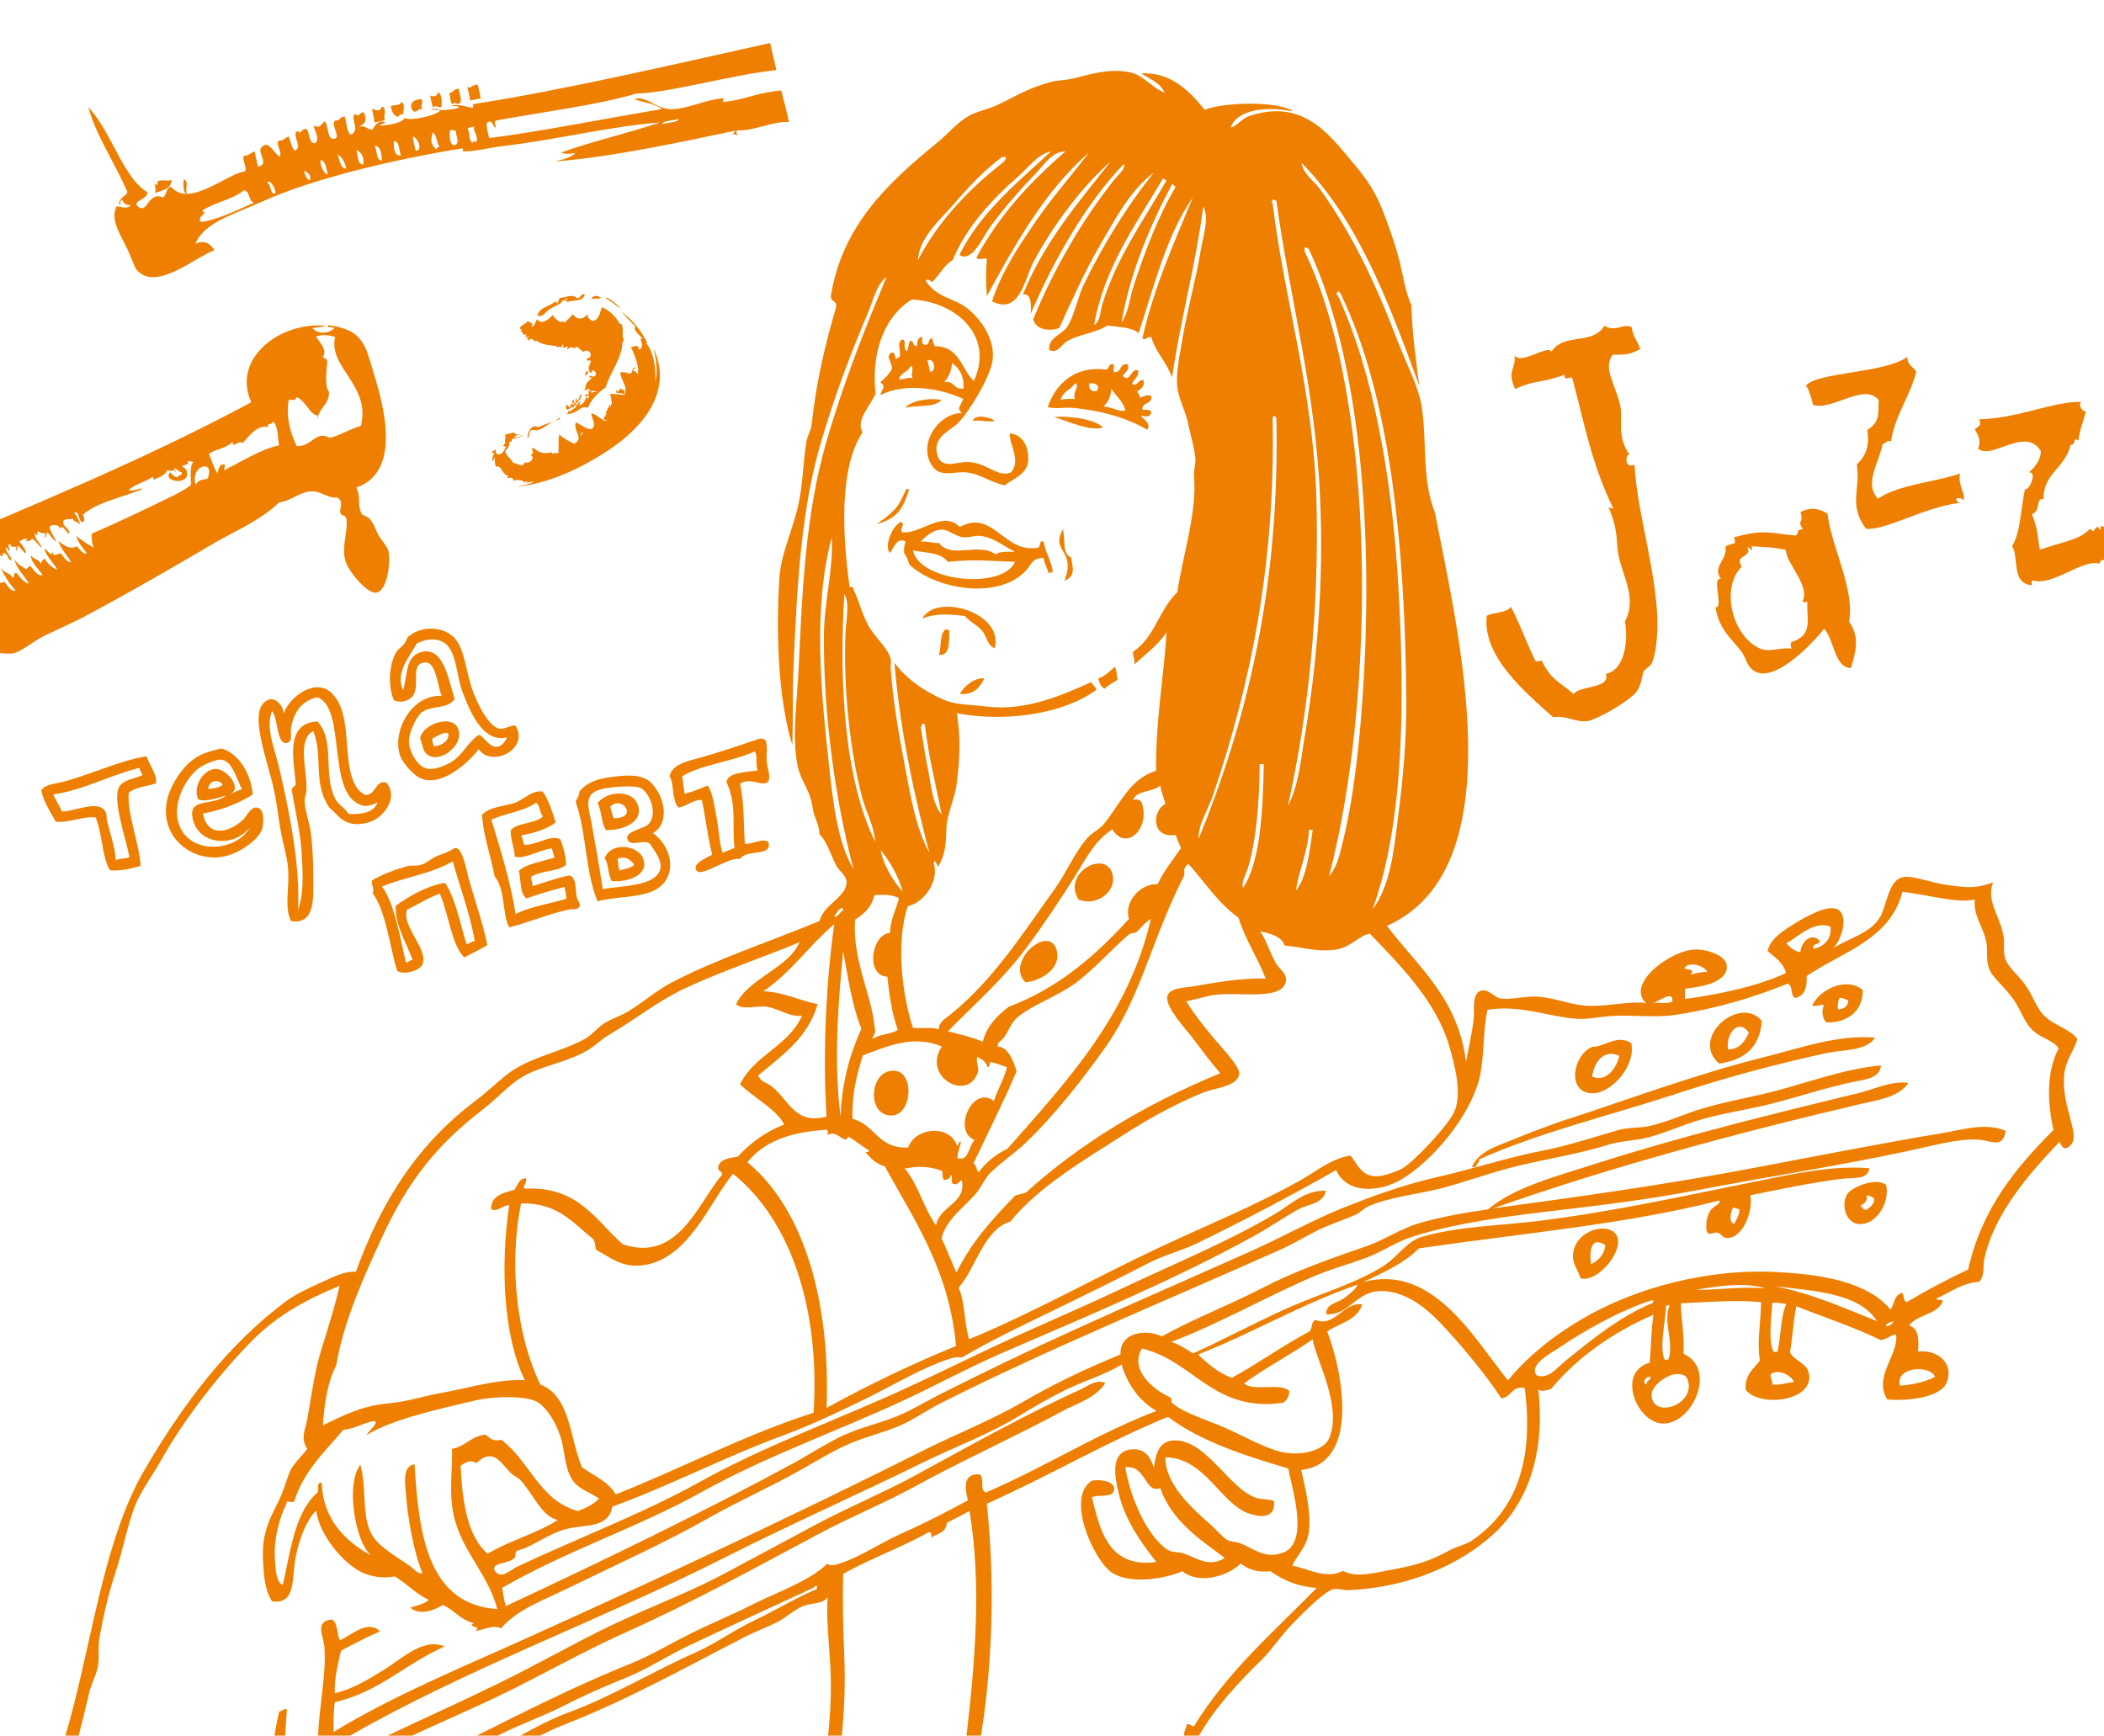 <svg xmlns="http://www.w3.org/2000/svg" viewBox="0 0 566.9 467.7"><style>.st0{fill-rule:evenodd;clip-rule:evenodd;fill:#ee7f00}</style><g id="Layer_1"><path class="st0" d="M146.2 213.3c1.5 1.9 2.8 5.9 3.5 8.3-1.9 1.7-6.1 3-9.2 3.5.2.8.5 1.6.7 2.5 3.1.4 7.2-2.9 9.8-1.4.7 1.8 1.6 5 1.5 6.9-2.2 1.8-6.4 1.4-9.3 3.1-.3.7.4 1.8.3 2.6 3.5-1.1 7.1-2.4 10-2.9 2 .8 1.4 3.8 1.9 5.9.3 1.1 1.3 1.9.6 2.7-.7.8-1.7.3-2.7.6-5.3 1.1-12.2 3.9-16.1 4.8-1.9-3.4-1-10.3-3.9-13.7-1.2-6-3.2-11.6-3.4-16.7 2.3-2.2 6-2.2 9-3.2 2.5-1.1 4.6-3.4 7.3-3zm-13.8 7.6c2.6 8.6 5.3 17.2 6.5 25.4 4-2 9-2.7 13.7-4.1 0-1-.3-2.1-.5-3.2-3 .8-7 1.9-10.2 3.1-1.9-1.1-1.5-5.3-2.1-7.4 1.9-1.9 6.2-2.5 9.6-3.6-.2-.8-.5-1.6-.7-2.5-3.9.6-7.6 3.1-10 2.2-.1-2.2-1.2-4.9-1.1-7 1.5-2.2 6.6-1.7 8.7-3.8-.9-.8-.8-3.2-1.9-3.7-3.2 2.4-8.3 2.8-12 4.6zm43.5 3.6c6 4.3 6.8 13.4-1 16-4.5 1.5-9.1 1.1-13.9 2.4-3.4-8.3-2.9-18.3-5.9-26.9.4-.9 1-1.6 1-2.7 1.7-2 3.6-3.1 7.8-3.8 4.7-.7 9-1 11.5 1.4 3.6 3.5 5.3 10.9.5 13.6zM169 226c-.4-2 4.3-2.6 5.6-3.8 2.4-2.1 1.2-7.6-1.7-9.7-1.5-1.1-9.8-.5-12.2.6-3.5 1.6-1.9 5.2-1.3 8.8 1.2 6.6 2 11.1 3 17.7 4.4-.9 13.4-.6 15.3-4.8 1.1-2.4-1-5-2.5-7.3-1.3-1.7-5.6 1.1-6.2-1.5zm37.3-26.5c.6 1.8.1 3.7.3 5.9.2 1.8 1.4 4.7 0 5.5-1.6.9-4.6-1.5-7.2.3 1.2 5.8.9 10.9 1.3 16.2 1.9.2 5-1.7 6.3-.5 1.3 4.1-6.1 1.8-7.6 4.6-2.6-.8-10 4.6-11.5 3.3-2-1.8 2.4-3.6 4-4.5-1.3-5.1-1.7-9.7-2.8-14.7-2.4-.2-4.5 1.9-6.3 2-1.9-2.1-1.1-6.6-2.4-8.4.7-3.4 5-4.1 8.9-5.2 4.1-1.2 9.1-2.8 13.4-4.3 1.3-.3 2.4-1.2 3.6-.2zm-22.5 9.7c.3 1.6.3 3 .7 4.7 2.7-.7 4-1.4 6.2-2.2 1.4 2.1 1.7 5.2 2.3 8.2.7 3.2.7 6.9 1.7 9.9 1.1-.4 2.1-.9 3.2-1.3-.7-5.8.7-11.9-2.2-17.8.6-2.7 5.6-2.6 8.4-3.1-.6-1.7.1-4.4-.8-5.1-5.8 2.7-14.6 3.6-19.5 6.7zm-44.7-13.3c3.3 6.1-6.7 11-10.1 6-2.9 3.7-10.5 10.8-16.3 7.5-1.5-.9-3.7-3.3-4.6-5.1-2.9-6.2 2.2-17.1 10.9-16.8-1.1-2.6-1.5-9-4.3-9-4.6.1-1.2 6.5-3.6 9.2-1.2 1.3-3.2 1.8-5 1-1.8-4.5-1.1-10.4.9-13.3.3-.5 1.3-1.1 1.9-1.9.7-.9.7-1.7 1.4-2.2 4.1-3.1 10-2.1 12.4.9 2.4 2.9 2.9 8.5 4.3 12.9 1.5 4.6 5 11.3 7.9 11.3 1.6 0 3.9-1.6 4.2-.5zm-14.4-9.2c-1.7-4.6-1.6-9.7-4-12.6-1.9-2.2-5.2-2.3-8.4-.7-1.9 3.5-5.9 7.9-3.7 12.6 1.2-3.3.4-8.9 4.6-10.2 6.3-2 7.6 7.2 9.3 12.6-2.1 2.9-6.2 1.5-8.9 3.6-1.6 1.3-3.3 5.4-3.4 7.4-.2 2.8 2.1 6.8 4.4 7.6 2.2.8 6.1-.9 7.8-2.2 2.6-2 4-5.2 6.7-6.8 1.6.8 2.9 3.7 5.1 3.2 1-.2 1.9-1.3 2.4-2.5-6.2 1.5-9.6-6-11.9-12z"/><path class="st0" d="M163.3 223.7c-1.3-1.7-1.2-5.5-2.3-7.3 2.8-3.4 9.1-3.5 10.7.1 2 4.6-3 7.2-8.4 7.2zm1.1-6.3c.3 1 .6 2 .9 3.1 6.9.1 2.4-6.4-.9-3.1zm-33.1 37.3c-2 1.1-4 2.2-6.2 3.3-3.5-3.4-4.2-11.8-6.6-17.2-3.3 1.2-5.8 2.9-8.8 4.3-1.8 4.3 6.2 11.1 4 15-.9 1.6-5.1 2.7-6.7 1.5-1.9-6-3-16.2-6.6-20.9.6-1.2-.5-2.2-.1-3.5 2.8-1.6 5.9-2.8 9.5-3.8 1.2-.3 2.3 0 3.5-.3 1.5-.4 2.8-1.7 4.4-2.4 1.7-.7 3.2-1.1 4.5-2 2.1-1.3 3.3 4.8 4 7.7 1.5 5.5 4.2 13.3 5.1 18.3zm-9.3-22.6c-5.8 3.4-12.8 4.2-19.1 6.8 3.5 4.5 5.1 15 6.5 20.5.8-.1.9-.7 1.8-.7-1.9-5.1-4.7-9.2-4.6-14.6 3.5-2.5 8.1-5.3 13.3-6.2 2.8 4 4 10.8 5.8 16.5 1-.1 1.2-.7 2.2-.8-1.1-7-4.1-14.8-5.9-21.5zm-45.5-39.9c1.4-4.4 8.5-9.7 12.9-5.4 6.1 6 2.3 19.2 6.9 25.7.6.8 1.9 1.8 2.5 1.7 2.5-.2 2.4-4.1 5.3-3.3 3.3 3.7-.4 9.6-5.1 10.8-3.7.9-6.1.2-8.4-2.3-.7-.8-1.8-1.5-2.2-2.3-4.1-6.6-1.3-13.5-4-20.1-4.3 2.3-1.8 10-1.8 15.4 0 1.3-.6 2.6-.5 3.7.1 2.5 1.2 5.3 1.6 8 .5 3.6.7 7.9.7 11.8 0 5.5.8 13.4-6 12.3-1.9-4-.3-8.8-.8-14.4-.3-3.3-1.5-6.9-2.1-10.7-.6-3.5-1-7.5-1.9-11.2-1.9-8.2-7-21.1-1.3-23.3 1.5-.7 3.7.8 4.2 3.6zm21 24.8c-9.7-2.9-4-26.2-12-29.1-4.9 1-6.6 5.1-7.1 8.4-.2 1.5.6 3.5-1.1 3.9-2.8.6-2.3-6.6-4-8.6-1.8 4.4.6 9.9 1.9 15.2 3.1 13.2 5.7 27.2 5.1 38.4 1.6-4.4 1.3-9.7 1-15.1-.3-5.5-1.7-11.4-2.7-17.2 0-.7.9-1 1.1-1.6-.6-6.8-2.9-16.4 5.8-16.9 4.9 5.2 1.4 13.9 4.8 20.8.8 1.7 2.5 2.3 3.6 4.1 2.8.3 7-.2 7.8-3.1-1.6.9-3.1 1.2-4.2.8zm-58-13.2c.6 2.1 3 5.1 2.5 7.3-2.2.8-5.3.9-7.3 2.5-.5 5.7 2.8 13.5 3.2 19.7-2.3.8-6 1.5-8.3 1.2-2.2-3.9-1.9-9.3-3.8-14.2-3.1-.5-7.7 1.6-10.8 1.1-1.4-2.5-3.3-5.5-3.9-8.4 1.2-1.7 3.4-1.7 5.4-2.2 7.3-1.8 16.1-6 23-7zm-25.2 10.3c.8 1.6 1.7 3 2.4 4.6 4-.2 9.8-3.2 11.7 0 .4.6.3 1.7.4 2.3.8 3.4 2.2 7.3 2.4 10.8 1.4-.6 2.3-.3 3.7-.8-1.2-6-5.1-16.6-2.4-19.5 1.3-1.4 3.5-1.6 5.9-2.6-.2-.8-.7-1-.8-2-8.9 2.3-14.8 5.9-23.3 7.2zm53.8 0c-3.4 2.2-8.5 4.3-13.4 5.1 1.2 6.6 7 5.2 10.7 1.8.7-.6 2.1-3.4 3.5-3.4 2.8-.1 2 5.2 1.7 5.9-1 2.7-5.4 5.9-9.1 7-8.1 2.5-17.9-3.6-16.7-13.6.5-4.6 4-9.8 7.2-12.2 2.1-1.6 4.6-2.3 7.6-3 4.3 1 8 6.4 8.5 12.4zm-8.4-9.4c-1.3-.2-5.1 1.4-6.4 2.5-3.5 2.9-7.1 9.6-5 15.2 3.1 8.1 15.4 7.1 19 .6-4.8 5.9-14.6 4.4-15.5-3.1-.6-4.9 5.6-2.7 9.1-5.5-2.7.7-5.6 1.8-7.5 1-1.5-3.2 1.1-7.8 4.5-8.2 2.8-.3 7.7 5.1 4.1 6.8 1.1-.4 1.9-1 3.2-1.3-1.6-3.3-2.7-7.6-5.5-8zm-3.6 7.9c1 0 3.1-.4 3.9-1.1-1.1-1.8-3.8-1.1-3.9 1.1zm108.7 24.8c-1.1-2-.8-4.9-1.9-6.1 1.8-4.6 9-3.6 10.4.1 1.7 4.4-4.3 6.5-8.5 6zm1.6-6c.2 1.1.1 2 .5 3.2 1.4-.5 3.4-.7 4-1.6-1.1-1.4-2.3-2.4-4.5-1.6zM113.2 199c.4-3.6 8-6.5 10-3.1 2.5 4.4-4.6 10.2-8.1 7.4-1.2-.9-1.1-2.3-1.9-4.3zm3.3 0c-.1.6.1 1.3.4 2.1 2.1-.1 4.2-1.5 3.9-3.5-1.5-.4-2.9.8-4.3 1.4zm33.7-117.3c.2-.5.4-.9.6-1.4 1.7-.1 3.4-1.3 4.9.2.8-.6 1.1-1.5 1.9-1.1-.9 2.2-3.3 1.3-4.8 2-.4-.4.1-.7 0-1.1-.5-.3-.1.5-.3.7-.3.3-.2-.3-.7-.1-.3.1-.7.8-.8.9-1.1.6-2.5 1.1-3.5 2-.8.7-1.6 1.8-2.7 1.2.7-2.3 2.7-2.1 4.6-3.6.3-.4.5.3.8.3zm8 18.2c.7.5-.2 1.2-.5 1.3-.2-.5.1-.9.5-1.3zm-4 8.9c-.2-.4.1-1 .4-1 0 .2 0 .3.2.5-.2.2-.4.4-.6.5zm-4.3 4.7c-.1-.2.9-1.3 1.1-.7-.4.2-.7.3-1.1.7z"/><path class="st0" d="M143.2 88.1c.9-.2 1.1-1.5 1.5-2.1 1.2 1.6 3.1.2 4.2-1.1.9 1.4 2.3 2.3 3 1.6 0 .2 0 .3.2.5.5-.6 1.5-1.4 2.2-2.3 1.2 1.5 2.8 1.6 4-.1-.2 1 1 2 1.8 1.9 1.7-1.1 1.5-2.5 2.1-3.7 2.1.9 3.7 2.5 4.8 4.5.1.1.2 0 .4-.1.8 1.5 0 3.4.7 4.4.1.2-.2.4-.4.6 0 4.2-3.3 8.1-4.5 12.2-2.1 1.3-4.1 3.6-4.8 5.5-1.6-.5-1.8.2-3.4 1.1-.7.4-1.3.5-2.1.6-.3-.2.8-.8.2-.6-.2-.4.7-.4.5 0 .6-.9 1.4-.8 1.8-1.7-.6-.3-.9.2-.9.7-.3-.9-.9.4-1.8.4-.1-.4-.4-.9 0-1.3.5.2.4.5.8.7.1-.3.4-.6.3-.9.2-.1.4-.1.6.2.5-.3.3-.7.8-.6.1-.1 0-.7-.2-.5-.1-.3.3-.5.4-.8 0 .3-.1.5 0 .8.9-.1.4-1.3 1.3-1.8 0 1.1-1 2.3-1.8 2.8.4.1.5-.4.7.3-.1-.5.5-.8.7-1.2.3.4-.3.8-.3 1.1.9.1 1.8-1.3 1.9-2.2.3.4.4.1.4.5.3-.3.4-.6.3-.9-.3-.2-.6.4-.8.3-.2-.2-.1-.4-.3-.6.3.2.7 0 1.1 0 .1-.5-.2-1 .1-1.4-.5.9 1.4.3.5 1.1.5-.3 1.1-.5 1.8-.4-.6-.2-1.2-.4-1.9-.2-.4-.5-.2-.5-.6-.8.1.7-1 .5-1.6.2.3 0 .5.1.8 0 .1-1.7.7-1.9 1.8-3-.2-.1-.5-.1-.7-.1-.4-.5.6-.1.3-.4.3-.2.5 0 .7.3 1.4-.6.7-1.7-.2-1.8-.3.2.1.5-.3.7-1.3-.7-.4-2-.1-3.2-.3-.5-.8.2-1.1-.3-.1-.5.8-.6.9-.7.6-1.2-.6-2.5-2-1.4-.1-.8-.9-.4-1.1-1.3-.2 0-1.3-.3-.8.3-.6-.1-1.7-.7-2 .2-.5.2-.1-.5-.1-.6-.2-.2-1 .1-.9.3-.6.1-.2-.7-.4-1-.4.3-.2.6-.6.9-.2-.3-1-.4-.8 0-.2.1-.1-.2-.3-.4-1.8-.3-3.8-.3-5.3-1.4-.2-.2-.5-.1-.7.2 0-.6-1.3-1.1-1.4-.4-.3.2-.5-.5-.8-.7.2-.1.4.3.7-.2-.3-.2-.7.2-1-.2.1-.1.3-.2.4-.3-.3-.2-.7-.2-1-.2-.2-1.2-.9-.4-.3-1.4-.1-.1-.2 0-.4.1-.4-1.3 1.4-1.2 1.9-2.2-.1 0 2 .3 1.1 1.5zm16.1-7.5c.6-1.3 2-.9 2.7-.3-.4.2-1.9.1-2.7.3zm8 2.6c-1.4-.8-2.8-2.3-4.2-2.8.6-.6 3 1.5 4.2 2.8z"/><path class="st0" d="M176.5 102.9c.8-2.3.4-5.7-.4-9 4.5 9.6-.3 18.9-10.4 26.2-8.4 6-18.6 10.5-26.5 11 1.1-.3 3.3-.4 4.9-1.4-.6.3-1.7 0-1.9.5-.3.3-.2-.4 0-.5-.3-.2-.6.4-.9.3-.5-.8-2-.7-3-.5 0-.7-.6-1-1.4-.6-.3-.3-.2-.5.1-.7-1.8-.2-1.8-3-3.3-2.4-.6-1.1-.2-1.5-.5-2.6-.2.6 0 .7-.6 1.1 0-.7.2-1.5.6-2.2-.2-.2-.5.2-.7-.3.4-.4.7-.4 1-.6.3.7-.2.8.6 1.2 1.2.3 1.9-1.3 2.2-2-.2-.3-.5.1-.7-.3.5-.5.1-.7.9-.7-1-.1 0-1.5-.4-2.3.8-.3 1.5-.2 2.3-.6.6.7 1.2.8 1.8.4.4.4-1.6.2-1.6.9.7.2 1.3 0 2-.4.3-.3.3 0 .1.1-.9.5-1.8.7-2.7.7-.2.6 0 .9-.8.9.4.8-1.1 2.8-1 2.1-.2 1.5 1.2 1.9 2.1 3.6 1.1-.2 2.3 1.6 3.2-.3.9.8 2.9-1.2 1.6-1.7.4-.5-.1-.3.6-.9-.1-.4-.7-.8 0-1.3 1.5 1.6 3.2 1.7 5 1.3.2.2.1.3.2.5.4-.7.7 0 1.6-.4.1-1.9-.2-3.1.2-4.9 1.3 1.2 2.7 1.8 4 2.5 2.9-1.6-.5-3.5.5-5.8 1.6.8 2.9 2 4.3 1.8 1.3-1.3-.1-2.8-.2-4.2 1.5.1 2.9 2.1 4.1 2 .2-.4-.6 0-.8-.7.4-.6 1.2-1.4.5-1.7.8-.1.2-1.1 1.2-1.2-1 0 .3-.4-.2-.7.5-.2.3.5.5.6.1-.2-.2-1.3.3-.7-.2-.9-.1-1.8-.6-2.8 1.3-.1 2.6.1 3.9.2 1.2-1.9-.9-4-1.1-6 1.5-.4 1.8.4 2.9.2.5-.5.2-1.2 1-1.7.3.3-.2.6-.6.9.7.1.9.4 1.4 1 .6-1.9-.8-4.9-1.8-7.4.9.2 1.3-.6 2 .1.2.6-.2.1.2.7 1.3-.4.7-2.1.3-3 .2-.1.4.3.6.2.1-.6-2.8-2.2-1.9-3.4-1.1-1.1-2.4-2.5-3.8-4 3 2.1 5.5 5.3 7 8.4 0 0-.3 0-.3-.1.1.4.4.7.6 1 1.6 2.4 2.1 6.8 1.8 9.6zm-19.8 14.4c-.3-.3.8-.5.2-.8-.5.2-.7 1-.2.8z"/><path class="st0" d="M167 104.7c.4-.1.4.6.9.1.1.6-.2.2.5.6-.1.2-.2.5-.1.7-.7.1-1.3-.4-2-.1 0-.2-.1-.3 0-.5-.2-.1-.2.2-.1.3-.5.2-.1-.4-.2-.5.5-.2.3.3.7.3-.4-.5.6-.4.3-.9zm-24.8 13.4c-.4-.8 1-4.3 2.8-2.9 1.4-.8 2.8-1.1 4.2-1.7-1.1.4-2.6 1.9-4.2 2.4-.6.2-1.4-.3-1.9.1-.6.4-.5 1.7-.9 2.1zm-167.5 32.7c32.4-14.1 62.3-25.9 93-42.4-5.4-12 8.1-21.9 20.2-20.6-.8.4-5.5.6-3.4.8.4 1.1 3.9 1.7 5.6-.2-.5-.3-2.1 0-1.8-.8 9.9 1.2 10.2 5.9 12.4 13 2.9 9.3 7.4 26.6-4.7 30.8 1.4 2.8.1 4.7 1.5 7.1.3.5 1.5.6 2.1 1.3 1.3 1.5 1.8 3.4 2.2 4.1.9 1.7 2.6 3.3 2.9 4.7.6 3.5-.5 11-3.5 11.1-2.6.1-7.7-6.3-8.2-8.8-1-4.1.9-8 .3-11.1-.2-1.2-1.3-.6-1.6-1.6-.4-1 1.2-3.1-1-4.2-1.9.5-3.9-1.5-6.4-1.6-3.3-.1-5.8 2.6-9.1 3-5 4.8-11.5 7.5-17.4 10.9-12.1 7.1-23.3 13.6-36.1 20.4-2.4 1.2-5.9 2.8-9.5 4.5-3.4 1.6-6.9 4.9-9.2 4.9-8.8.4-18.3-6.4-26.8-6.5-3-1.9-1.6-7.2-3.9-8.5.7-3.5 1.6-6.9 2.4-10.3zm1.2 8.3c-.9 1 1 1.9-.1 2 0-.5-.7-2.1-1.3-1.1.7 1 2.5 3 1.9 3.7-1.1-.6-1.3-1.8-2.2-2.5-1.2 4.2 1.3 5.8 2.5 6.2.8-.8.9-1.2 1.2-1.7.3 1.4 1.3 3.9 2.8 3.5-3.3-2.6-2.3-9.2-4.8-10.1zm44.8-11.9c.6.6 1.9 2.5 2.7 1.9-1.1-1.5-2.4-2.8-2.8-4.7 1.8 1.6 3.3 2.4 4.8 3.2-.7-1-.7-2.4-.7-3.8 6.4-2.7 16-7.3 22.5-10.5.6-.3 3.9-2.1 4.2-2.6.2-.3-.5-5.3.7-6.2-.6-.1-1.4-.5-1.6 0 .9.7-1.2.7-1.5 1.2 1.1.4 1.5 1.2 1.4 2.3-.3 2.7-6.6 1.7-4.6-.7.7.4.8 1.2 2.1 1.3.2-.8 1.1-.2 1.1-1.3-.9 0-1.8-1.7-2.2-.9.4.2.5.6.6.9-.6-1-1.1-.1-2.3-.6-.8 1.8-2.6 1.8-3.8 2.7 0-.3.2-.7-.2-.9-2 1.4-4.6 1.9-6.5 3.6 1.4.5 3.3-.9 3.7-.3-5.3 2.3-11.5 3.2-16 6.9.3.3.8 2-.1 2-1.2-.3-.8-3.4-2.2-2.5.8.9 1.3 2 1.6 3.2-.9-1.1-1.6-.5-2-1.7-.7.5-2-.1-2.5.6-.5 1.8 1.9 1.9 1.5 3.6-1.1-1-2.1-3-2.6-1 .7-1.9-3.1-1.7-2.6-.6-.2-.2 1.1 2.6 1.9 3.7-1.3-.6-1.6-1.8-2.6-2.6-.2.6-.2 1.4-.7 1.4.1-.4.2-.8.3-1.1-1.2 0-.8.1-1.9-.5-1 .3.3 1-.7 1 0-.2.1-.5-.3-.5-.1 1.8 1.6 2.5 1.8 4-.9-.9-1.5-1.9-2.6-2.6 0 .7-2.4 1.2-1.2.1-1-.2-1.5.4-2.2.7.6.8 2.3 2.7 1.6 3.2-.7-.7-1.2-1.4-1.9-2.1-.2.5-.2 1.4-.7 1.4.1-.4.2-.7.3-1.1-1.2.1-1.4.2-1.8-.8-.9.5-.1 1.1-.1 2-.5-.2-.5-.8-.9-1-.5 1.5 2.1 2.8 1.1 3.5-.7-.6-.7-1.7-1.9-2.1-.4 2.3-.9-.3-2.4-.2-.3.6.3 1.1-.3 1.1.1-.4-.6-.6-.8-.2.6.8 2.3 2.7 1.6 3.2-1.1-1-2.1-3-2.6-1 0-1-1.6-1.1-2.2-.9.2.1.4.4-.1.4-.4-.1-.4-.7-.8-.2.6 1.1 2.2 3.1 1.9 3.7-.9-.8-1.4-1.7-2.2-2.5-.2.5-.2 1.4-.7 1.4.4-1.3-1.3-.2-1.6-1.6-.6.9 1.3 1.7-.1 2 .5-.9-.6-.9-.9-1.4-.1 1.8 1.6 2.5 1.8 4-1-.8-1.7-1.8-2.6-2.6-.7.7.6 1.7-.4 1.5-.1-1.6-1.3-.9-2.1-1.3.4.5.5 1.2.8 1.8-.5-.2-1.2-2-1.7-1.2.7 1 2.5 3 1.9 3.7-.8-.8-1.4-1.7-2.2-2.5-.2.5-.2 1.4-.7 1.4.1-1.1-1-.5-1.6-1.6-.7.8 1.2 1.6 0 1.6.1-.5-1.1-1.8-1.3-1.1.9.9 2.2 3.3 1.8 4-.7-.9-1.2-1.8-2.2-2.5-.3.6.3 1.1-.3 1.1-.1-1.6-1.1-.7-2.2-.9.5.2.2.9.5 1.3-.5-.2-.5-.8-.9-1-.3 1.8 1.7 2.2 1.4 3.9-.9-1-1.4-2.1-2.5-3-.8 3.2 1.4 6 2 6.5 1.7 0 1.2-.5 2-1.5.2 1.7 1.6 2.7 2.7 3.8-.1-2.7-3-3.8-2.8-6.7.6 1.6 2.3 1.8 2.9 2.7 1.3-.2.2-1 1.1-1.3.4 1.2 1.9 3.3 2.8 3.1-.8-2.5-4.3-5.1-2.9-7.9-.6 2.8 2.3 5.4 4 3.4.7 1.1 2.3 3.3 3.2 3.2-.7-2.4-3.3-3.8-3.6-6.5.9 1 1.7 2 2.9 2.7.6-1 .9-1.3 1.2-1.7.4 1.3 1.8 3.6 3.2 3.2-1-1.6-3.2-4.2-3-5.5.4 1.4 2.7 1.1 1.5 2 1.4.7 1.6-.6 2.5-.6.6.9 1.8 2.9 3 2.3-1-1.9-3.1-3.2-3.4-5.6 1.4 1.3 2.4 2.8 4.7 1.9.7.8 1.9 2.9 3 2.3-1.7-1.8-3-4-4.1-6.2 1.5 2 2.5 1.2 3.3 2.8.9-.5-.2-1.3 1.1-1.3.7 1 2.4 3 3.3 2.8-1.4-2.2-3.3-4-4-6.6.7 1.2 1.9 2 3.3 2.8.3-.4.6-.7 1-.9.9.8 2 3 3.4 2.4-1.1-1.5-3.5-3.9-3.1-5.2.9 1.3 1.9.7 2.6 2.2.2-.7.6-1.2 1.1-1.3.5 1.1 2.5 2.9 3.3 2.8-1-1.7-3.5-4.3-3.4-5.6 1.1.8 1.8 2.3 2.2.9.1 1.7 1.2.3 2.3.5.5.8 1.9 2.7 2.6 2.2-1.1-1.9-2.7-3.5-3.4-5.6 2 1.5 3.4 2.3 5 1.4zM80 107c-.8 1.3-.8.6-2.2.7-.8 5.1.5 8.9 2.1 12.5 4.1.3 5.2-4.4 8.9-2.2 3-.7 5.4-2.4 8.4-3.2 2.9-10.9-8.9-15.8-6.9-24-2.1-.7-3.8-.6-5.2-.1 1 1.5 3.3 3.7 1.8 5.6.7.2 1.2.5 1.3 1.1-.2 1.9-.8 6.8.4 8.1.4 3.2-2.8 4.6-3 7.3-.4-.2-.1-.5.2-.8-2.3-.1-3-3.5-5.8-5zm-7.6 8.1c-3.1-.7-5 2.1-7 4.3-1.1-1-2.8 1.7-2.7-.3-2.3 2-4.2 1.7-6.4 3.2.7 1.8 1.3 3.7 2.3 5.3.3-1.4.6-2.9 2.1-2.3-.2.4-.5 2.3.1 1.2 5-2.5 9.4-5.4 14.4-6.5-.4-1.5-.2-6.1-2-6.5 1.1 1-1.9.4-.8 1.6zm-19.7 15.5c1.1-1.6 1.8-1.2 3.2-1.6 2.3-5.3-4.7-3.9-3.2 1.6zM118 24.7c1.4 1.1.9 3.4 1 4.1-1.1.4-1.2-.6-2.4.1-.3-1.1-.5-2.1-.7-3.2.6.5 2.3.2 2.1-1zm-10 2.8c1.4.3.5 2.4.7 3.2-.7.1-1.3.2-1.3.8-1.2-.2-1.8-1.2-2.1-2.9.8-.4 2.9-.1 2.7-1.1zm17.9-4.1c1 .7 1.1-.6 2.8-.6.3 1.2.6 2.4.8 3.7-.9.2-1.8.4-2.8.6-.2-1.3-.5-2.5-.8-3.7zm-12.3 3.3c.6 1.3-.5 1.5.2 2.9-1.1-.7-.8.5-2.3.5-1.5-1.6-.7-3.3 2.1-3.4zM41.7 52c.3-.6.3-1.4-.1-2.4.7.4 1 .2.8-.7 1.6-.7 2.3.1 3.8-.4.1 2.2-2.2 2.8-4.5 3.5zm8.7.4c-1.3-.5-.9-3.2-.9-4.1 1.6.6.2 2.6.9 4.1z"/><path class="st0" d="M212.6 32.9c-4-.4-10 2.6-14 2.2-.7 1 1 1.6-.7 1.1-.9 0 .1-.5.3-1-13.4 2.8-34 7.3-48.8 8.3 2.4-.5 4.5-1.1 5.7-2.3-1.5.3-2.9.4-3.9-.1 8.7-3.1 16.2-4.7 26.7-8.1-13.4 1-28.7 4.8-42 6.3-3.6.4-7.6 1.5-10.8 1.5-.8 0 0-.9-.7-.8-17.7 2.9-39.5 7.9-53.7 14.3-9.1 4-15.5 5.7-18.1 11.4 2.4-1.1 3.9-.2 5.2 1.7-5.6 2.1-15.8 11.3-21 5.3-.7-.9-1.7-4.2-3-6.6-2.2-4.3-3.9-7.3-2.4-10.5.9 0 3.2 1 3.8-.4-1.7.2-2-.8-2.3-1.4-1 .9-.1 1-.6 1.6-.9-2 2.1-2.6 2-3.8-3.3-7.5-8.5-15.3-10.5-22.7 6.1 6.3 9.4 19.1 15.9 22.9.3 1.9-4.3 2.3-2.5 3.9 2.7 2 2.6-4.2 6.7-2.5 1.2-.7.6-2.5 2.2-2.9 4.7 5.9 15.1-3.5 19.8-4.1 1-.8-1.1-3.6 0-4.3.7.4 1.8-.9 2.7-1.1.3 1.4.6 2.8.9 4.1 3.2-.6-.1-3.5.8-5 1.9-2.4 3.2.9 4.9 2.3 1.3-.7-1.3-3.7 0-4.3 1.5 0 1.6-.9 2.6-1.1.6 1.3 1.1 4.8 2.2 3.4 1.2-1-1.6-4.4.3-4.9.7 1.3 1-.9 2.3-.5.9 1 .6 4 2.3 3.8 1.7-1.5-1-4.3-.1-4.8 1.1 1 1.8-.2 2.6-1.1 1.3.9.5 5.5 3 4.6 1.2-.8-1.4-4-.1-4.8 1.5 0 1.2-1.1 2.6-1.1.5 1.6.5 4.2 1.6 4.9 2.7-1.2-.2-4.1 1.1-5.6 1.3 1.1.9-.2 2.3-.5 1.6 2.8-.3 3.5-1.9 4.3 2.4-1.3 2.8.6 4.4.4.4-.9 1.9-3 3.5-1.8-5.7 1.6 6.4.3 4.9-1.6.7 2.1 15.4-2.2 7.2-2.2 1.8 1.1 12-.5 5.6-.8 2.7-1 6.9 1.9 5.7-.4 25.1-3.9 54.8-10.9 80.2-16.5.6 2.4 1.1 4.9 1.7 7.3-11.4 1.1-29.1 6.2-37.7 6.3-10.3 3.1-25 4.9-37.9 7.3-.6.3-.1 1.2 0 1.9-1-.1-.7-2.3-2.3-1.4-.4.4 0 2.3.5 4.2 11.8-1.4 32.7-5.5 46.5-7.8-2-1.6-5-1.7-7.4-2.7 3.1-1 5.7 2.4 9.3 2.7 4.7.3 9.9-2.7 14.8-2.9 0 .4-.4.6-.2 1 6.4-.7 9.2-2.6 15.7-3.1.8 3 1.5 5.7 2.1 8.5zM93.3 45.4c-.4-1.8-1.2-3.1-2.3-3.8.5 1.6.7 3.9 2.3 3.8zm4.6-1.1c.2-1.5-.1-3.1-1.9-3.9.5 1.5.3 4.1 1.9 3.9zm5-1.1c-.1-.9-.1-3.9-1.9-3.9.6 1.4.4 4.1 1.9 3.9zM108 42c-.5-1.4-.3-4.1-1.9-3.9.1 1-.3 3.8 1.9 3.9zm4-1.4c2.1.1.5-3.8-.8-3.7.2 1.3.5 2.5.8 3.7zm5.7-.3c-.1-.6.7-.6.7-1.1-.7.2-.5-2.8-1.8-3.5-.5 1.6-.8 3.3 1.1 4.6zM88.3 47c-.4-1.7-.6-3.7-1.9-3.9-.3.9.6 3.7 1.9 3.9zm34.4-7.9c1.2-.9.3-1.6.1-3.9-.6.1-.8-.4-1.5-.1-.3.6-.3 4.6 1.4 4zm4.7-.6c0-.6.5-.4.9-.2.8-1.6-1-2.9-.5-4.2-.6.1-1.2.3-1.8.4.6 1.2.3 3.8 1.4 4zm-44 10.1c.7-1.1-.5-2.4-1.5-2.5.3 1.2.7 2.1 1.5 2.5zm-9.3 3.6c.6-.6-1.4-4.4-2.1-2.9 1.1.3.7 3.1 2.1 2.9zm-19.7 4.6c2 .8-1.5 1.4-.3 3 3.6-.3 9.4-2.9 14.3-5.2-1.4-.3-1.1-3.3-2.7-3.3-2.8 2.4-8.1 3.3-11.3 5.5zM182.9 32c-1.3.6-4.1.3-4.5 1.5 1.4-.6 4.1-.3 4.5-1.5z"/><path class="st0" d="M123.6 23.9c.2 1.3.9 2.9.4 3.8-.9.9-2-.8-1.8.4-1.1 0-.7-2.2-1.2-3.1 1.4 0 1.1-1.1 2.6-1.1zm-23.4 5.4c1.3.5 2.3.9 2.7-.6 1.5.5.3 2.5.8 3.7-.9.2-1.8.4-2.8.6-.1-1.2-.4-2.5-.7-3.7z"/><path d="M442.8 181.1c.4-1 1.9-1.4 2.3-2.5 1.5-3.7 1.7-10.3 1.3-14.8-1.2-14.1-5.3-26.2-6-38.6-2.9 1.4-2.4-3.3-1.3-2.6-3.6-4.9-1.8-10-2.5-13.1-1.3-6-4.8-10.2-2.1-13.9 3.2-.1 4.1.2 7.4-1.5-.6-2.3-1.9-3.2-2.3-6-2.5-1-4.1 1.5-7.3-.3-3.4 5.4-10.9 1.7-14.3 7-.8-2.1-8.1 3.6-9.9 1 .3 4.1-2.1 3.8.1 9 6-2.6 5.6-1.2 13.4-3.8-.3 2.2 2-.2 2.1 1.2 2.7 9.7 5 22.8 11 34.8-.6.2-.8-.3-1.3-.2 2.2 4.6 2.2 8.5 2.4 10.8.6 6.8 5.7 13.1 2 19.9.9 4.4.3 12.9-5.1 14.1 1.2 4.1-6.9 3-8.7 5.4-3.9-3.3-6.1-3.8-8.6-9-.7.1-1.6.5-1.8-.1-3.4-7.2-3.5-8.5-6.5-14.4-.8 1.6-4.6 1.5-6.5 2.4-1.3 10.9 10.3 20.6 17.9 27.4 3.2-.7 6.2 1.5 9.3 1 2.4-.4 9.8-4.6 12.4-7.1 2.1-1.9 2.1-4.7 2.6-6.1zm48.7-11.7c2.7 3 2.8 10.6 7.2 10.6 1.3-4.2 2.5-8.3-.5-12.5 1.7-8.4-4.8-20.2-5.8-29.1-2.8-1.7-5-1.6-7.3-.4 1.1 2.9-1.1 2.2.7 4.6-1.9-.1-1.1 1.3-1.9 1.7-5.7-.3-7.9-2-16.7.5.9 2.5-.5 1.2-2.3 2.5.6 3.7-3.7 5.4-1.2 8.7-2.7-.6.9 8.1-1.5 7.6 1.2 7.7 6.6 9.9 8.1 14 4.2 11.2 18.9-5.1 21.2-8.2zm-22.2-16.7c-2.2-3.3 3-2.4 1.5-5.2.8-.1 1.7 2 1.1-.3 2.1.2 5.4.1 9.3 1-.1 3.4 6.6 9.6 4.5 13.8.2.5.8.2 1.3.2-.4 4.4 1.8 8.8-4.2 10.8-.6.3-.2 1.2-.1 1.8-2.7-.5-5.8 1.1-8.4 0-7.6-3.3-10.8-16.4-5-22.1zm19.2-43.6c5.2 1.7 13.7-6.1 17.7-1.3-.2 3.3.5 5.9-3.1 8.1.7 4-.3 7-2.8 9.2 1.1 6.6-2.4 11 2.5 17.4 5.5.4 15.1-5.6 25.1-7-2.5-1.7 1.5-1.6 1.1-.3.7-2.5-1.5-4.1-.9-7.6-6.4 2.3-16.5 2.9-22.1 6.8-3.8-4.1.2-9.6 1.3-14.8 1.5-.4.9-1.2 2.2-.6 1-6.9 5.1-12.2 6.8-18.7-.6-1.6-2.3-1.5-2.4-4.1-6.5 4.5-24.1 4-27.3 7.7.8 1.1 1.4 3.1 1.9 5.2zm61.4 12.5c-.1 2.4-1.5 4.1-3.2 5.7 2.4-.2-.1 5.2-1.1 4.5-1.1 5.3-1.3 12.2-3.5 15.4 2 2.6-.4 10.1 5.4 10.5 0-.5-.3-1.1.2-1.3 5.4 1.7 13.4-5.9 18-4.5.4-2.3 2.8.6 2.9-2.6 4 .2 4.4-2 8.2-2.9-2-1.4.6-1.9.5-2.5-1.1-6.8-6.6-.4-11.4-2.2.4.9-.2 1.6-.6.2-1.8.8-.4 2-2.2.6-2.6 2.8-6 3.2-13.5 5.6-.7-4.2-.4-4.9-2.1-9.6 2.4-.5 1-4.8 3.1-3.9-.1-7.2 5.8-8.3 7.3-14.7 1.9-.2.2-2.2 2.1-1.2.3-2.8 1.4-5.2 2-7.8-1.1-.2-2-1.5-1.3-2.6-7.9-.1-16.5 4.4-27.5 4.7 1 1.7-.4 2-1.1 2.7 1.2 2.1 1.6 3.3.9 5.2 3.5 3.2 12.9-6.2 16.9.7z" fill="#ee7f00"/><path class="st0" d="M492.1 275.5c5.1.2 9.9-2.6 9.8-8.7-4.4-3.8-11.9 0-13.6 4.2 1.3.4 2.8-.7 3.1 0-.7 1.5-.3 3.7.7 4.5zm3.5-6.6c1.1 0 1.7.4 2.4.7-.1 1.7-1.2 2.3-2.8 2.4-.1-1.3.1-2.3.4-3.1zm-88.2 38.3c-3.9 1.6-9 3-10.8 7.3h1c.1-.9 1-1 1-2.1 16.3-7.3 34.5-11.6 52.3-17.4 13.3-4.4 26.9-8.1 41.1-11.2 4.6-1 10.9-.5 13.2-4.2-10.2-.8-20 2.8-29.6 5.2-19.3 4.8-37 11.6-55.1 17.4-4.2 1.5-8.8 3.2-13.1 5zm16.4 31.4c0 1.9 1.2 3.4 2.1 5.9 3.2.7 6.8-2.7 8.4-5.2 7.1-11.3-10.4-10.4-10.5-.7zm4.9 2.1c-.4-2.4-.5-8 3.8-5.2-.2 2.8-1.9 4.1-3.8 5.2zM253 176.5c3.2.1 2.6-3.7 2.8-6.6-.4 0-.5-.4-1-.3-1.7 1.2-1.1 4.7-1.8 6.9zm9.1-63.1c2.1-.3 4.9.5 5.9 0-1-.9-5.2-2-5.9 0zm177.4 167.7c-3.7-2.5-7.3 1.1-10.5 1-5.2 2.2-6.9 12.1-.3 12.5 5.4.4 12.2-7.6 10.8-13.5zm-3.2 3.4c-.7 3.4-3.7 7.3-7.3 5.6.4-3.5 2.9-7.6 7.3-5.6zM258.6 187c3.9.3 5.4-1.8 6.6-4.2-2.6-.2-5.4 2-6.6 4.2zm17.7 77.7c4.4-.4 9.8-3.9 8.4-8.7-2.1-7.2-14 3.3-8.4 8.7zm14.3-22.3c4.7 2 10.5-2.1 9.1-7-1.9-6.5-13.6-.2-9.1 7zm184.1 32.7c-5.9-7.1-19.5 4.6-11.5 11.5 6.7-.9 11-4.3 11.5-11.5zm-3.5 3.2c-1.1 2.3-2.3 4.4-5.6 4.5-.7-4.4 3-8.5 5.6-4.5zm-231.8 10.4c-5.3 1.4-5.5 12.2 1 11.9 5.8-.3 6.2-13.8-1-11.9zm316.8.7c.5-4.1 2.6-6 3.5-9.4-2-3-7.1-3.7-9.8-7.3-1.6-2.2-2.6-5.2-4.5-7.7s-4.6-4.6-5.2-7c-.5-1.7 0-3.7-.4-5.9-.9-5.2-4.7-9.3-2.8-14.3-4.9 1.7-6.8 1.4-12.2.7-4.2-.5-9.4-2.7-12.2-2.1-3.7.8-4.2 7.3-5.9 10.5-2.6 4.7-8.5 5.8-12.9 8.7 2.2-1.8 4.5-8.7 1.4-10.5-2.6-1.5-8.5 1.9-11.2 3.5-4 2.4-7.2 4.7-7.7 7.7 1.9 1.7 4.2 3 4.9 5.9-7.5 3.6-18.3 5.8-27.2 7v-2.8c4.6-.4 12.1-1.8 11.2-6.6-.5-2.3-5.7-4.5-9.8-3.8-6.2 1-17.2 9.2-11.9 14.3-5-.6-10.7 1.1-16.4.7-3.9-.3-8.3-2.1-12.5-2.4-3.8-.3-7.8 1-10.5.4-1.7-.4-3-2.5-4.9-2.1-2.7.7-1.9 5.1-2.1 7.3-.4 4-1.5 8.7-2.1 11.9-2.1-17.1-13-25.6-21.3-36.6 34.8-15.5 19.2-79 12.9-111.5-3.5-8.6-2.1-18.8-3.5-28.2-.9-5.9-4.4-12.2-6.6-18.1-5.9-15.5-12.3-28.9-20.9-40.8-1.6-2.2-4.5-4-4.9-7 15.2 15.4 23.5 37.6 31.7 60-.9-7-1.9-13.9-2.1-21.6-1.6-3.6-2.1-7.3-3.1-11.5-1.3-5.1-2.1-7.1-3.8-11.9-2.7-7.3-4.9-10.4-9.4-15.7-6-7.1-13.1-16.8-27.5-11.9-1.9.7-3.3 2.7-4.9 3.1 1.7-5.1 10.2-5.7 16-4.5.6.1.9-.4 0-.3-4.3-2.4-18.3-2-23 0-3.9-4.8-9-10.3-17.1-9.8 2.3 1.5 5.2 2.5 6.3 5.2-3.9-1.6-5.6-4.9-9.8-5.6-5.7-1-10.8.8-14.6 1.7-2 .5-4.3.5-6.3 1-6.1 1.6-10.3 4.3-14.6 6.3-2.3 1-4.6 1.5-6.6 2.4-3.8 1.8-6.4 5.3-9.8 8-13 10.6-25.2 22.2-28.2 40.8-.3 1.8 1.7 1.3 1.4 3.1-3 10.3-5.4 20.3-6.6 31.7-.2 1.6-1.1 3-1.4 4.5-.9 5.2-.9 11.1-2.1 16.7-1.5 7.1-4.8 13.6-5.2 20.2-1 15.3-.2 33.2 3.5 45 .2-7.5 0-13.8.3-20.9 1-23.1 2.1-43.3 7.7-61.7 3.5-11.8 7.8-23.2 12.2-33.5 1.6-3.7 2.4-8 5.2-10.1-5.9 14-11.7 28.7-16.4 45-5.3 18.7-6.3 38.1-7.3 60.3-.4 8.8-1.9 18.5-.3 26.5.6 3.1 2.6 5.7 3.5 8.7.5 1.5.5 2.9 1 4.5.5 1.5 1.4 3.3 1.4 5.2 2.1 2 3.1 5.8 4.5 8.4 1 1.8 3 2.8 2.8 4.9-.5 3.9-6.1 5.6-7.3 10.1-13.8 5.7-27.9 10.3-40.1 16.7-4.1 2.2-7.4 5.2-11.5 7.7-2 1.2-4.2 1.8-6.3 3.1-1.9 1.2-3.3 3.1-5.2 4.2-7.4 4-15.1 4.9-21.3 9.8-2.9 2.3-5.4 4.8-8.4 7-15.1 11.5-24.9 26.1-32.1 46-3.5-.2-6.8 1.8-9.8 3.1-3.3 1.5-6.2 2.8-9.1 4.9-15.9 11.9-27.9 28-38 45.3-10.2 17.4-13.6 41.9-19.2 63.8-.7 2.8-1.5 5.6-2.3 8.3h3.6c1-3.8 1.9-7.5 2.9-11.8.5-2.5 2-4.9 2.4-7.3.4-2.3 0-4.6.3-7 1-6 2.5-12.5 4.5-18.5s3.1-12.4 5.2-17.8c1.5-3.8 4.7-8.1 7-12.2 6.5-11.6 16.3-23.9 24.7-32.4 6.5-6.5 14.1-10.8 23.4-14.6-1.2 5.3-3 11.1-4.9 17.1-1.9 6.2-2.7 12.6-3.8 18.8-.4 2.5-2 5.3 0 8-1.1 1.6-3 3.3-4.2 5.2-1.1 1.9-1.6 4.5-2.8 7.3-2.3 5.3-5.5 9.1-4.9 18.1.2 3.4.4 7.4 2.4 10.5 6.5 1 5.3-6.2 6.3-11.5.9-5 3-10.5 5.6-12.9.9 6.7 7.5 14.4 12.5 16.7 2.4 1.1 5.6 1.6 8.7 1 3.2 1.9 5.6 4.7 9.1 6.3-1.1 1.2-3.2 1.5-4.9 2.1 2.3 2.2 6.4.8 8.7-.7 3.1 1.3 4.8 4.1 8.4 4.9-2.2 1.1 2.6.8.3 2.1 1.6 0 4.9-1.9 7-.7 4.7-5.4 11.4-7.5 18.8-11.2 12.3-6 25.5-11.9 37.6-18.8 8.2-4.6 16.8-8.4 24.7-12.9 4.1-2.3 8.1-4.8 12.2-6.6 4.4-2 9-3 13.6-4.9 4.2-1.7 7.9-4.5 12.2-6.6 28.8-14.5 60.6-27.5 90.3-40.8 3.5-1.5 6.8-3.5 10.1-5.2 3.5-1.8 7.3-2.9 10.8-4.5 1.3-.6 2.4-1.9 3.8-2.4 5.1-2.2 12.1-3 18.5-4.5 5.9-1.5 11.8-3.6 17.4-5.2 9.3-2.6 19.3-3.9 27.9-6.6 3.2-1 6.4-1.2 9.4-1.7 5.2-1 10.4-3.6 16-5.2 5.5-1.6 11.4-2.5 17.1-3.8 8.4-2 15.7-4.7 25.1-6.6 2.2-.4 6.1-.9 6.3-4.2-10.8 1-21 5.2-31.7 7.7-5.4 1.2-10.8 2.3-16 3.8-5.2 1.5-10.1 3.9-15 4.9-2.7.5-5.5.3-8 1-5.9 1.7-13.4 4.2-20.6 5.6-9.7 1.9-18.6 4.9-27.9 7-9.6 2.2-17.8 5.2-26.5 8.7-8 3.3-15.7 7.6-23.7 11.2-16.1 7.2-32.5 14.3-48.5 21.6-11.9 5.4-23.6 11.1-35.6 17.1-3.9 2-7.6 4.3-11.5 5.9-5 2-10 3.1-14.6 5.2-4.2 2-8.3 4.6-12.5 7-25.2 13.7-51.7 26.5-78.4 39-.5-1.5-.7-3.2-1-4.9 17-9.9 36.2-16.1 53.7-25.8 17.4-9.7 36.3-16.3 54.4-24.7 9-4.2 17.8-9 26.8-12.9 22.9-9.9 46.2-19.6 67.6-31.4 4.2-2.3 8-5 12.2-7.3 2.5-1.4 6.3-1.2 7.3-4.9-5.6-.4-9.6 3.8-13.9 6.3-12.9 7.6-27.4 13.5-41.5 20.2-9.3 4.4-19.1 8.6-28.6 12.9-9.4 4.3-18.6 8.9-27.9 13.2-18.7 8.7-38.6 15.7-56.8 25.8-15.4 8.6-33 15.2-49.5 23-1.5.7-4.4 3.7-5.9.7-.6-1.8 3.5-1.7 4.9-2.8 1.4-.6.2-1.8 1.4-2.4 4.2-1 8.3-4.7 13.6-5.9 4.7-1.1 10.9-.1 11.9-5.9 15.6-5.7 30.3-13.4 46-19.2 7.9-2.9 15.3-6.5 22.7-10.1 7.3-3.6 14.5-8 22-10.5 1.1-.4 2.2-.6 3.5-.4 8-4.7 16.6-8.8 25.1-12.9 8.4-4.1 16.8-8.2 25.1-12.5 4.4-2.3 9.2-3.4 13.6-5.6 12.1-5.9 24.9-12.6 37-19.5 2.9 6.5 11.7 6.1 17.8 2.4 8-4.8 18.4-16.8 20.9-27.5 1.3-5.7.8-12.4 2.1-18.1 8.8-1.4 16.6 1.9 23.7 2.4 3.2.3 6.3-.5 9.4-.7 5.8-.4 11.8.5 17.4-.3 11.4-1.7 21.6-4.9 30.3-8.4 1.6.3.7 3.3 2.1 3.8 2.6-.5 3.2-2.8 3.1-5.9 9.6-6.5 22.5-9.8 25.8-22.7 6.2.7 14.8 3.2 19.5 2.1-.5 4.3 2.4 7.6 3.1 11.5.4 2.3-.1 4.7.7 7 .9 2.6 4.2 4.9 6.6 8.4 2.3 3.3 2.9 6.4 5.6 8.7 2.1 1.8 5.2 2.4 6.6 4.5-3.3 6.1-3.1 14.5-1.4 22-10.1 10.1-19.3 21.1-23 37.6-5.7 2.7-11.2 5.6-16.4 8.7-1.3 0-.7-1.8-1.4-2.4-2.1.5-2.1 3-3.1 4.5-6-7.2-17.5-9.4-30.3-10.1-18.9-1.1-38.6 4.3-52.6 12.5-7.9 4.6-15 10.3-20.2 16.7-9-11.2-20.3-31.7-39-26.5 5.4-2.6 11-5 15-9.1 27.3-4 56-6.5 80.9-12.9.9.8-1.7 1.5-2.4 2.8-.9 1.5-1.2 3.1-1 5.2.4 1.9 2 .3 3.1.7 1.3.5 1 1.5 2.8 1.4 4.3-.4 6.7-7.8 5.9-11.5 7.4-1.5 16.6-3.5 25.1-4.5 2.4-.3 6.5.5 7-2.8-10.1-.8-20.3 1.5-30.3 3.5-18.9 3.8-38.5 8.2-59.6 10.8-10.2 1.2-21.2 1.4-30.7 4.2-3.9 1.1-6.5 5.3-10.1 7.7-7.4 4.8-17.4 7.6-26.1 11.5-9.1 4.1-17.5 8.6-25.4 12.2-1.9-1.1-3.6-2.4-5.9-3.1 12.7-4.8 26-12.4 38.7-17.8 4.5-1.9 9.1-3.1 13.9-4.9 4.1-1.5 7.9-4.2 12.2-5.6 11.7-3.7 25.2-5.5 38-7 12.9-1.5 25.9-3.1 39-5.6 17.8-3.4 37.7-6.5 56.5-10.5 6.6-1.4 13.9-3.5 19.2-3.1 3.3.2 6.6 2.6 7.3-2.4-5.7-2.3-11.9-.2-17.4.7-16.8 2.8-33.9 6.2-50.9 9.4-22.7 4.3-45.9 7.6-69.7 10.8 30.8-10.9 64.8-20.1 99.3-28.2 4.3-1 9.9-1.7 12.5-5.6-4.7-.6-9.1 1.7-13.6 2.8-23.2 5.6-47.5 11.6-70.1 18.8-10.7 3.5-22.2 6.3-29.6 12.5-6.3.9-12.1 1.9-17.8 3.5-5.5 1.5-9.8 4.6-14.6 6.3-10.1 3.5-19.6 6.8-28.6 11.5-8.9 4.6-18 8-26.8 12.9-4.6-2.1-11.4-1-11.2 4.9-9.1 3.7-17.9 7.9-26.5 12.9-8.5 4.9-17.7 8.5-26.5 12.9-34.8 17.5-70.6 34.2-106.7 50.5-17.9 8.1-36 15.5-52.3 25.4-.1-2.9 0-5.6.3-8 12.1-2.8 19.2-10.5 29.6-15-5.7-2.6-11.9 3.6-16.4 6.3-4.6 2.8-8.3 5.1-13.2 6.3-.1-4.5.9-8 1.7-11.5 3.4-1.8 6.8-3.6 10.5-5.2-3.4-3.3-7.7 1.1-10.8 2.4-.9-1.6-.5-4.6-2.1-5.6-4.9.4-2.3 4.6-2.1 7.3.6 6.9-1.3 15.4-1.7 24v.3h8.1c32.2-18.5 67.9-31.3 101.7-48.4 17.4-8.8 35.5-16.8 53-25.4 8.7-4.3 18.1-7.7 26.5-12.9 4.1-2.5 8.3-4.9 12.6-7 4.9-2.3 10.2-3.9 14.6-6.6 1.7 5.6 4.8 9.8 9.4 12.5-16.4 6.3-30.1 15.2-46 22-1.7-.5-.2-4.2-1.7-4.9-4.4-.3-4 3.6-3.1 7-5.4 2.9-11.2 6-17.4 8.7-6.1 2.7-11.8 6.7-17.4 8.4-1.1.3-1.9.7-3.1 0-5 4.8-13.3 7.5-20.6 11.2-5.4 2.7-11 5-16.4 7.7-5.4 2.7-10.5 5.8-16 8-14.4 5.8-28.5 12.9-42.2 19.8h5.7c.4-.2.9-.4 1.3-.7 5.6-2.8 11.6-4.9 17.1-7.7 5.5-2.8 10.5-5 17.1-7.7 5.7-2.3 10.9-5.8 16.4-8.4 11.4-5.4 22.7-10.6 33.8-15.7.1-.4.7-.2.7-.7.4.1.3.6.3 1-5.7 2.4-11.1 5.7-16.7 8.4-5.6 2.6-10.5 6.3-16 8.7-11.5 5.1-22.2 11.7-33.8 16-4.8 1.8-9.3 4.1-13.7 6.6h5.2c2.2-1.1 4.4-2.2 6.8-3.1 17.6-6.9 32.8-15.5 48.8-23.7 2.7-1.4 5.7-2.5 8.4-3.8 2.6-1.3 4.8-3.5 7.3-4.5s5.2-.4 6.6-2.4c-.4 5.2.4 12.6.7 18.1.4 6.3.1 12.9-.6 19.5h3.7c.7-7.1 1-14.3.7-21.6-.3-6.6-.5-14.8-.3-22.3 7.3-4.1 15.7-7.1 23-11.2 1.4-.4.1 2.3 1.4 1 1.6-.7 3.4-1.3 3.5-3.5 1.9-1.1 4-2 5.9-3.1.3-.1.3.1.3.3 3.2 19.5 1.4 40.5-.9 60.3h3.9c3.2-19.9 3.8-41.9 1.6-62.7 16.7-7.4 31.7-16.4 48.8-23.4 8.8 6.6 20.5 10.4 32.4 13.9 1.3 6.3 5.6 20.1-1.4 22.7-4.9 1.8-7.9-1.1-11.2-2.4-1.4-.6-2.8-.5-3.8-1-1.4-.8-3-2.9-4.9-4.5-5-4.4-11.9-10.8-11.8-17.8 10.9.1 15 13 23 15.3 2.6.8 6.7 1.3 6.3-3.5-1.8-.7-3.3-.3-5.2-1-6.8-2.6-12.7-14.5-20.6-15.3-5-.5-6 3-6.6 7.3-.9-3-2.6-5.4-6.3-4.9-6 .8-4 8.7-2.8 13.2 2 7.2 7.2 13.9 9.8 17.1-13.3 1.9-15.3-9.4-17.4-17.4 1.6-.9 5.3.2 5.9-1.7.8-2.3-2.8-3.3-5.9-2.8-7 4.4.1 20.5 4.9 24.4 4.4 3.6 14.2 2.3 19.5 0 4.4 3.7 12.4 1.3 15.7-2.1 1.9 1.5 4.3 2.5 8 2.1 3.6 2.5 7.6 4.2 12.5 4.5-11.6 11.8-24.2 22.7-33.1 37.3-.9-.1-2-1.5-2.1.3-.4.8-.6 1.6-.6 2.4h4.1v-.3c4.7-8 10.6-14.2 17.1-20.6 2.7-2.7 5.1-6.5 8.7-10.1 2-2 8-8.2 10.5-8.7 1.2-.2 2.9.4 4.2.3 16.3-.8 29.9-7 38.7-15 9.3-8.4 14.1-21.8 12.2-39 1.2.6 2.4.1 3.5-.3 7-8.6 17.4-15.6 27.5-19.9-.6 4-.6 8.7-1 12.9-9.1 2.6-3.4 16.2 3.5 16.4 8.1.2 14.7-14.8 5.6-18.8.3-5.1-.6-8.9-.7-13.6 6.8-.3 15-1 21.6-.3 0 5.2-1.2 10.7-.3 15.7-1.6 2.3-4.2 3.7-3.8 8 4.1 4.7 17.6 2.9 17.1-3.8-.3-3.6-3.5-3.6-5.2-6.3.7-4.1.9-8.6 1.7-12.5 7.6 3 15.6 5.6 22.7 9.1 1.6 0 3.3-1.8 4.2-1.4.7 5.5-6.2 11.1-2.4 17.4 4.6.5 14.3-.3 16-4.5 2.1-5.1-2.3-9-7.7-8.4.3-3.4.1-6.3-2.4-7 2.2-3.1 7.6-2.8 9.1-6.6-.2-.6-1.7 0-1.7-.7 3.9-1.8 7-4.2 11.5-4.5 1.6-1.8.9-4.2 1.4-6.3 2.7-12.5 12.8-23.6 20.2-31.4.6 1 1 2.3 2.4 1.4 2.7-1.7.9-5.5.3-8.7-1-3.3-1.8-7.3-1.4-11zM360.4 78.6c.4-.1.6.1.7.3 13.5 27.5 17.5 68.4 17.8 109.4.1 10.2-.8 21.1-2.1 31-1.2 9.6-2.1 19.3-7 25.8 8.6-23.6 8.7-56.4 7-86.8-1.7-29.7-6.8-58.1-16.4-78.8-.7-.2-.1-.5 0-.9zm-8.8-11.9c.6-.1.6.3 1 .3 14.8 31.5 18 82.3 13.9 129-1 11-2.4 21.9-4.9 31.7-.7 2.9-1.5 6.2-3.5 8.4 12.5-47.7 13.1-127.4-6.6-168.4v-1zm-8.7-12.9c.6-.1.6.3 1 .3 3.6 26.3 10.6 50.9 11.8 80.5 1 22.4-.9 44.5-4.2 64.1-1.1 6.5-1.6 13-4.5 18.5 5.5-24.5 8.5-53.1 7.7-82.6-.8-29.2-8.7-53.9-11.8-79.8-.6-.2 0-.6 0-1zm10.8 169.8c-.9 6.1-1.5 12.4-4.5 16.4.5-4.7 3.2-10.3 3.5-16.4h1zm-26.8-9.5c9.7-28.7 16.8-61.3 16-101.1-.1-.6.3-.6.3-1 .3.2.6.3.7.7 1 45.7-8 81.5-20.9 113.3-.3-3.7 2.5-7.7 3.9-11.9zm13.6-8.3c-.2 12.6-.9 26.5-5.6 33.5-.5-1.8.8-3.6 1.4-5.6 2.1-7 3-16.9 3.1-26.8v-1h1.1zM316.8 50.3c-4.7 7.9-8.4 17.6-11.5 27.2-1 3.2-1.2 6.6-3.1 9.4 2.2-13.3 7.8-26.3 13.6-37.3.4.1.5.6 1 .7zm-2.5-1.7c-6 10.6-13.6 20.9-17.4 33.8-.5 1.7-.3 4-2.1 5.2 2.6-15.3 11.4-27.4 18.5-39.4.6-.1.6.4 1 .4zm-57.5 6.6c4.2-4.8 8.3-9.3 13.2-12.9h1c.2 1.1-1.5 2-2.4 2.8-8.1 6.5-16.3 15.2-21.3 25.1.4-6.2 5.7-10.6 9.5-15zm-20.9 50.9c-1.2-11.7 2.6-21 9.8-25.4 11.7.6 22.3 9.6 16.7 22-3.4-3.2-3.8-9.4-10.5-9.4-.3-.6-.6-1.3-.7-2.1-1.3-.1-.6 1.7-1.7 1.7-1.2.2-1.1-1-1-2.1-1.2 0-1.4 1.2-1.4 2.4-1.3.3-.8-1.3-1.7-1.4-.8.5-.5 2.1-1 2.8-1.2-.2-.2-2.6-1-3.1-2.4.2.1 4.5-1.4 4.9-1.2 1.2-.4-1.6-1.7-1.4-2 1 .2 2.5 0 4.5-.8 1.4-1.9 2.5-3.1 3.5 1.7 1.3.4 1.7 0 3.5 6.6-3.5 16.5-1.8 22.3 1-.5 1.9-2 2.4-.3 3.8-6.3 0-12.1 8.4-8 14.3 1.7 2.4 4.1 2 7.3 1.7 4.7-.4 7.7 2.5 12.2 3.5 1.9-1.6 5.8-2.8 6.3-6.3.4-3.2-1-7.4-4.9-7.7-.2 3.2 3.1 7.2.3 10.5-3.7 1.6-6.7-3-12.2-2.8-2.7.1-6.7 2-7.7-2.1-1.1-4.4 2.8-6 5.2-8 2.6-2.2 9.4-12.8 9.8-17.8.5-6-4-11.3-7-13.6-3.8-2.9-7.7-2.5-11.1-7.3.7-.8 1.1 0 1.7.3 2.1-1.8 3.1-4.5 5.6-5.9 3.6-8.8 10.4-16.2 17.8-22.7 2.8-2.5 5.2-5.9 8.7-6.6-8.4 7.8-19 16.3-24.7 27.9 3.4 2.2 6.2-4.7 8.4-7.7 4.2-5.7 8-9.9 12.5-14.6 2.1-2.2 4.1-5.6 7.7-5.6-9.4 8.1-17.9 17.2-24 28.6.3.8 2 .1 2.8.3-.3 3.7-.3 6.4 0 10.1 7.8-14.3 15.7-28.4 27.5-38.7-4.4 5.9-9.7 11.8-14.3 18.5-4.5 6.6-9.2 13.5-11.8 21.6 7.4 3.8 8.8-6 11.1-10.5 5.5-10.3 13.4-20.7 20.9-27.2-8.8 11.1-18 21.8-23.7 35.9 2.2-.5 2.3 2.4 2.1 5.2 6.5-15.1 15.1-30 25.1-40.4.6 1.2-1.5 2.9-2.8 4.5-8.3 10.5-16.1 23.8-21.6 37.3.5 2.6 4 3.5 7 2.4 3.5-7.7 7-15.5 11.2-22.7 4.1-7 7.9-14.4 14.3-19.2-7.2 9-13.3 18.8-18.8 30-1.8 3.7-2.5 8.3-4.5 11.5-1.4 2.2-5.3 3-4.9 6.3 2.2 1.2 3.3-1.5 4.9-2.4 3.3-1.9 7.6-2.1 10.8-4.2 3 .5 6.6.4 8.4 2.1 4.2-12.9 7.6-26.6 14.6-36.6-4.6 11.2-10.5 24.1-13.6 38 1.3.8.7-.7 2.4-.3 1.3 4.2 4.2 6.8 5.6 10.8 2.3-15.8 6.3-29.9 8.4-46 1.7 3 0 7.7-.7 11.9-1.3 7.9-3.5 15.3-4.9 23.7-.7 4.2-1.8 9.1-1.4 12.9.3 3.1 2.1 6.3 2.8 9.4.7 3.4 1.8 6.8 2.1 10.1.1 1.3-.5 3.1-.4 4.5.9 9.6-2.8 20.5-4.5 31.4-4.8 4.5-6.2 12.4-11.9 16-.1 1.4.6 1.9.3 3.5 3-2.8 6.4-5.2 8.7-8.7-.6 11.4-3 23.9-2.8 37.3-7.3 2.2-9.9 9.5-14.3 14.6-1.1 1.3-3 2.1-4.2 3.5-3.3 3.7-5.6 9.2-8.7 13.6-9.3 12.9-17.5 26.1-30.3 35.6-.4.8-1.2 1.1-1 2.4-1.8-.7-4.7-.2-7-.4-2.9-8.7-4.7-23-1.4-32.8 4.9-1.2 8.4-7.2 7-11.5 0-1.6 1.1.4 1 1 2.1-2.9 2.3-6.5 2.4-10.5.1-3.8 2.3-8 2.8-12.2.8-6.4 1.1-12.3 0-18.8 14 2.6 29.2-.1 37.6-6.3-.2-.9-1-1.3-1.4-2.1-7.6 3.5-17.7 7.9-28.2 6.6-3.8-.5-8.1-.4-11.2-1.7-5.7-2.4-10.6-6-13.6-10.1 1.5 18.5 5.5 36.3 9.4 51.2-3.6-6.5-5-15-6.6-23.4-1.6-8.4-3.2-17.5-3.8-26.1-.1-.9.2-2 0-2.8-.8-2.9-4.3-5.8-5.9-8.7-2-3.6-2.6-6.9-4.2-10.1-.1-1.2-.9 0-1-.7-1.8-13-3-31.6 3.5-41.5-1.9-3.4 2.2-7.2 3.5-10.4zm23.7-1.4c-2.8.4-2.4-2.3-5.2-1.7 1.1-1.3 2-2.9 2.1-5.2 1.9 1.4 3.3 3.3 3.1 6.9zm-9-4.5c-.3-1-.4-2.2-.7-3.1 1.9-.8 2.5 3.1.7 3.1zm-4.6 1.7c-1.6-.3-2.4.4-3.8.3.4-1.8 2.5-1.9 3.1-3.5 1.3-.1-.2 2.4.7 3.2zm8.4 216.1c.8-.2 1.8-.3 1.7-1.4.8.2-.1 2.1.7 2.4 1.5.7 1.9-1.5 2.4-.7 1.1 6-6.1 6.7-7 11.9-3.3-4.6-4.8-11-8.4-15.3.1-.4.3-.2.3 0 2.5-.7 6.7-.7 9.8.7.1.9 0 2 .5 2.4zm3.5-5.9c.2-1.5.6-2.9 1-4.2-.3-.9-.8.7-1 1-1.9-6.1-11.3-5.1-13.2.3-8.1.5-8.9-6.2-15-7.7-.2-6.8 1.2-12.1 2.8-17.1 6.6-2.5 13.5-5.6 21.3-2.4-5.6 8.1 7.2 15.4 9.8 6.6 0-1.4-.6-2.2-.3-3.8 1.2.6 2.4 1.3 2.8 2.8.7-.1.3-1.3 1-1.4 1.5.4 2.9.9 4.2 1.4-.8 3.4-2.5 5.8-3.5 9.1-5.8-4.5-11.3 8.2-5.2 10.5-1.7 1.7-1.5 5.9-4.7 4.9zM242.2 242c-.7 3.2-2.3 5.6-2.4 9.4-4.9.2-6.8 11.5-.7 11.8.5 5.2 1.3 10.1 2.8 14.3-1.7 1.3-4.9 1.1-6.6 2.4-.5-.2 0-.3 0-.7.7-1 .5-1.8.3-2.8-.8-8.5-6-17.8-5.2-28.6 2.4-1.5 4.5-3.4 5.2-6.6 3-.1 4.4-.2 6.6.8zm-4.9-12.9c2.5 3 5.1 7.6 5.9 11.2-2.6-2.9-5.3-7.5-5.9-11.2zm36.6 59.6c-.8-2.8-2.4-6.7-4.9-6.6-.7-1 1-1.7 1.7-2.8 1.2-1.8 1.8-3.8 3.5-5.2 4.5-3.7 11.2-5.7 16.4-9.8 5.2-4.1 9-8.6 13.6-12.5.4-.5 1.6-.2 2.1-.7 1.2-1.2 2.3-2.6 3.8-3.5-6 26.2-23.1 44.3-38.7 62-3.2 1.5-5.7 3.6-7.7 6.3-.7-.6-.6-2-1.4-2.4 3.9-8.3 8-16.3 11.6-24.8zm30.3-41.1c-8.9 9.8-18.9 18.6-32.4 23.7-3.1 2.4-5.9 5.1-7 9.4-2.9-1.2-6.2-2-9.4-2.8 7.3-7.4 15.1-14.2 21.3-22.7 4.6-6.2 9.1-12.9 13.2-19.5 2.9-4.6 5.1-9.2 9.8-12.2 3.7 6 10.2-.1 8-7-.3-.9-1.1-1.2-2.4-1 1.1-2.6 5.4-2 7.3-3.8.3 1.8 1 3.2 1.4 4.9-3.7 2-3.8 9.4 2.8 8.4.4 1.3.9 2.4 1.4 3.5-2.1 3.2-4.6 6.1-6.3 9.8-4.4-.4-9.2 4.7-7.7 9.3zm-54-39.4c-.8-4-1.5-8.2-2.1-12.2.2-.3.4-.6.4-1 .4-.1.6.1.7.4 1 8.6 3 16.1 4.5 24.1-2.4-2.9-2.7-7.2-3.5-11.3zm-22.7-48.1c1.5 2.6.5 6.5.3 10.5-.6 14.6 1.2 31.8 4.5 44.3 1.2 4.3 3.3 8 3.5 11.9-8.2-16.5-9.8-42.7-8.3-66.7zm-4.1 46.4c-2.2-20.1-4.4-42.5.7-61.7.5 8.5-2 17.1-2.1 26.1-.2 22.7 3.4 46.1 8 63.4-4.3-7.3-5.5-17.6-6.6-27.8zm8.7 70.7c-3 6.7-5.3 14.2-5.6 23.7-1.9-14-.7-30.8.7-44.6 1.3 7.3 2.4 14.8 4.9 20.9zm-6.6-31.3c.1-.1 1.6-2.4 1.7-.4-.3.1-.3-.1-.3-.3-1 2-3.1 2.6-1.4.7zm-.7 3.1c-2.1 14.4-3.2 34.3-2.1 51.9-8.4 2.2-9.9-4.1-14.6-8-1.5-1.3-3.1-1.2-3.8-3.1 6.4-5.4 13.4-10.1 16-19.2-5-1-8.9-3.2-14.6-3.5 7.4-5 12.4-12.4 19.1-18.1zM90.6 367.9c2-12 7.6-24.2 12.2-34.2 7.1-15.5 15-25.3 27.5-34.9 3.5-2.7 6.7-6.3 10.1-8.4 5.2-3.2 11.9-3.9 17.8-7.3 2.2-1.3 4-3.2 6.3-4.5 6.7-3.9 12.7-8.8 19.9-12.2 10-4.7 20.5-8.1 31-12.5-2.9 7-13.4 9.4-17.1 16.7 1.8 1.7 5.4.3 8.4.7 3.1.5 6.3 2.9 9.4 2.4-3.6 8.2-12.9 10.6-16.7 18.5 3.7 3.6 9.8 6.7 11.9 10.8-5 2-9.2 5-12.5 8.7-2.2.3-4.5.6-5.2 2.4-.5 1.7 1 1.3 1 2.4-6.7 7.9-11.8 23.8-26.8 18.8-7.3-6.4-11.9-15.6-26.1-15-1.5 0 .5-1.5 0-2.8-2 .1-2.2 2-3.1 3.1-2.9.9-6.2 1.4-6.3 5.2 1.8 1 3-1.1 4.9-1-2.4 16.3-1.6 35.2 4.2 47.1-7.6-.3-15.3 2.2-22.7 3.5-5.2.9-8.1 2.2-14.3 2.8-6.7.6-12.2 3.3-17.4 5.9.4-6 1.3-11.8 3.6-16.2zm40.8 50.8c-5.5-4.8-6.8-13.9-7.3-23.7 1.2-.9 2.8-1.8 4.2-.7 4.4-4.1 6.2-.7 9.1 2.4.9 1 2.2 1.5 2.8 2.1 3.6 4 5.8 9.9 10.1 10.8-5.8 3.7-13.2 5.6-18.9 9.1zm24.3-11.5c-10.4-2.9-13-13.5-20.6-19.2-2.4.5-3.2-.5-4.2-1.4-4 .3-5.4 3.2-9.1 3.8.1 4.9-.6 10.3 0 15.3 1.4 11.5 9.3 17.2 12.2 27.9-19.1-1.2-21.2-21-22.3-39-3.1.4-2.6 4.4-2.4 7 .5 7.6 2.2 16.6 4.5 22.3-1.1.4-2.1-1-3.1-1.7-2.8-2.1-8-4.9-10.1-8-3.4-5-1.6-12.5-3.5-19.5-4 5-1.5 20.5 2.8 24.4-6.2-3.4-12.9-9.2-13.2-19.5-1.8-.4-.4 2.4-1.4 2.8-5.9 5.4-7 15.5-9.1 24.7-1.9-.8-1.9-4.3-2.1-6.6-.5-6 1.4-11.9 3.1-15.3-.1-1.3 1.3.1 2.1-.7 2.6-8.2 8.3-13.4 13.2-19.2 3.3-.3 5.3-1.9 8.4-2.4 1.3.6-1.7 2.7-2.1 3.8 6.9-4.3 19.9-7.1 29.6-9.4 3.8-.9 13.5-1.5 16.7.7 2.6 1.8 4.8 5.7 5.9 9.1 1.2 3.6 1 8.1 3.1 11.5 1.6 2.6 4.4 3.3 7.3 5.2-1.3 1.5-3.4 2.5-5.7 3.4zm63.5-26.5c-19 6.1-35.3 14.9-53.3 22-2-3.5-5.9-5-9.1-7.3-3.3-7.9-3.1-19.2-11.2-22.3-6.1-12.4-8.7-31.6-5.2-48.8 9.8-.3 13.9 5.2 19.2 9.4.8.6.7 2.1 1 3.1 3.9 2 6.6 4.7 12.2 4.2 12.6-1.3 18.2-16.8 24.7-24.7 15.7 12.6 23.5 36.7 21.7 64.4zm3.5-1.3c1.1-27.5-5.6-53.2-21.3-66.2 4.3-5.5 11.4-8.1 20.6-8.7 1.2-.4 1.1.5 1 1.4 2.6-1.8 4.5 2.9 5.6.4 2 1.1 3.7 2.6 5.6 3.8-.1.4-.6.3-1 .4 1.4 1.6 2.9 3.2 5.2 3.8 8 14.6 17.3 27.8 19.2 48.4-12.2 5-23.8 10.6-34.9 16.7zm31-45.7c1.2-5.1 5.8-8.1 9.1-11.9 1.6-1.8 2.5-4.3 4.2-5.9 2.9-2.8 6.2-5 9.1-7.7 8-7.6 15.7-17.4 22.3-26.8 9.1-13.2 12.4-29.5 20.6-45.3.3-1.4-.2-1.8.4-2.4.1-.5.6-.5.7-1 4.7 5.1 7.7 10.3 13.6 14.6 1.8 5.9 5.6 11.6 7.3 16.4-6.8-.2-13.6 1.1-19.5 2.1-2.7.4-6.5.4-7 2.8-.5 2.9 5.4 9.2 6.6 10.8 3 3.9 4.9 6.6 7.7 9.8-19.9 8.2-37.5 18.7-52.3 32.1-.9.5-2.3.5-3.1 1-6.2 6.5-11.4 12-15.7 20.6-1.5-3.2-2.6-6.3-4-9.2zm138-33.8c-1.8 3.6-10.4 12.9-13.9 15-1.4.8-5.4 2.2-7.3 2.1-3.7-.3-4.6-3-6.6-5.6-4.9.7-8.8 3.9-12.9 6.3-12.1 6.9-25.7 12.4-38.7 18.5-17.2 8.1-33.6 17.4-51.2 24.7-1.3-4.3-1.1-10.1-2.8-13.9 4.8-5.6 6.8-15.7 13.9-17.8 7.6-9.4 19.9-16.6 31-23.7 7-4.5 14.9-8.7 21.3-11.2 3.1-1.2 8.9-1.5 9.4-4.9.3-2-5.4-7.8-7-9.8-3-3.6-5.1-6.3-7.3-9.8 2.2-.3 5.6-1.5 7.7-1.7 6.7-.9 18.4 1.7 19.2-3.8.3-1.9-1.8-3.1-2.8-4.9-1.7-3-2.7-6.6-4.2-8.4 1.8.3 6 1.2 6.6 3.8 4.3.3 9.3 2 14.3 1 3.7-.7 6.1-3.9 8.7-4.2 6.9 7.3 17.5 17.4 21.3 30 1.6 5.6 3.7 13.3 1.3 18.3zm58.9-30c-1.1.6-3.3.3-5 .3-.3.1-.5.1-.6 0h.6c1.6-.5 5.4-3.5 5-.3zm9.4-8c-1.7 0-3.1.4-4.5.7 1.5-1.6-1.1-1.2-1.7-1.7 1.3-2 5.4-.7 6.2 1zm28.6-6.3c-.4-1.6 1.7-.8 1.7-2.1-2.4-2.4-5 .4-5.2 3.1-1.8-.4-2.5-1.1-3.8-2.4 3.3-1.8 7.4-6.2 11.9-4.5.5 3.8-2.6 5.8-4.6 5.9zM467 325.3c.5.4 1.3.3 1.7.7-.1 1.7-.9 2.6-1.4 3.8-1.7-.3-.9-3.5-.3-4.5zm-147.8 93.4c-1.7-.6-3.3-.3-4.5-1-5.8-3.7-10.3-14.7-11.5-22.3 5.6-.8 5.2 7.2 9.4 5.6 3.2 8.9 10.5 13.7 17.4 18.8-4 2.7-7.5.1-10.8-1.1zm129.7-66.9h1c-2 4 1.3 10-.4 14.6h-1c-1.5-3.7.3-10.1.4-14.6zM345 391.2c-4.4-1.1-9.7-4.1-14.6-6.3-5.4-2.4-10.9-3.9-14.3-6.6-.8-.5-.3-1.5-.7-1.7-4.6-2-11.2-7.5-7.7-13.2 14 3.3 19.2 17.3 38 14.6 1-.6 1.6-1.6 1.7-3.1-2.3-2.5-9.7.2-12.2-2.1 5.8-4.3 12.5-7.7 18.5-11.9.6 4.9 8 17.8 4.5 26.5-1.4 3.6-7.9 5.1-13.2 3.8zm51.3 24.1c-1.5 1-3.7 1.4-5.6 2.4-4.6 2.5-7.9 3.9-15.3 5.2-5 .9-9.9 2.4-13.6.4-4.4 2.4-9.3-.6-13.6-1.4 1-2.6 4-4.9 4.5-9.4.6-5.3-1.1-11.8-2.1-16.4 15.8-1.7 11.3-26.2 7-37.3 3.3-2.3 8.2-3 9.4-7.3-4.9-.8-7.4 6.3-12.5 4.2-1.3.3-.8 2.4-1.7 3.1-7.3 3.9-13.8 8.6-20.9 12.5-3.7-1.4-6.5-3.8-9.1-6.3 14.8-5.8 27.6-13.5 42.9-18.8.4.4-2.4 2.9-3.8 3.8-1.7 1.1-4.9 1.5-4.5 4.2 6.5.1 7.9-6.4 15-6.3 7.2.1 13.1 5.7 17.1 10.1 4.9 5.3 11.5 13.3 15 18.8 2.8-.2 2.6-3.4 6.3-2.8 2.6 19.5-2.3 33.3-14.5 41.3zm25.4-48.5c-2 1.6-4.6 5.1-7.7 3.8-2.1-2.8 3.6-5.8 5.9-7.3 7.2-4.9 16.9-10.3 25.1-12.9.9 0 .4.3.3.7-8.9 3.7-16.3 9.8-23.6 15.7zm22 6.3c-1.5-.5-.2-2.3 1-2.1.2 1.2-1.2.8-1 2.1zm11.1-1.1c2 6.5-9.2 10.4-9.8 4.2-.3-2.7 4.1-5.8 6.6-5.9 1.8-.1 2.8.3 3.2 1.7zm2.1-24.4c5.5-1 13.5-2.2 18.8-.4-5.9-.6-12.6.4-18.8.4zm20.6 3.5c1.6-.2 2.6.2 3.8.3-1.6 3.5-1.4 8.8-2.4 12.9h-1c-1.6-3-.5-9.4-.4-13.2zm5.9 21.3c-2 .2-3.5.9-5.9.7.2-1.3-.6-1.5-.4-2.8 2.1-1.5 5.4.2 6.3 2.1zm-5.2-25.8c11 1.3 22.8 1.9 27.5 9.4-8.6-3.4-17-7.3-27.5-9.4zm29.9 10.8c.2-1 1.3-1 2.1-1.4-.3.8-1 1.3-2.1 1.4zm13.3 13.6c-2.6 1.4-5.8 2.1-9.4 2.4-1.7-4.8 7.7-5.9 9.4-2.4zM242.9 143.4c-.3-1.3.9-1.9 0-2.8-2.5.9-4.8 6.7-3.1 8.4 1.1-1.3 1.7-4.3 4.2-3.1-.3.9-.5 1.9-.4 3.1.6.9 1.1 1.9 1.4 3.1 6.6 6.4 23.2 9.7 31 2.1 1.8-1.7 2-4 5.2-3.8.2 1.6 1 2.7 1.4 4.2.1-.4.5-.4 1-.3.1-2.4-2-5.4-2.4-8.4-1.5-.3-.6 1.7-1.7 1.7-9 1.6-11.9-10.5-20.9-5.6-4.7-4.7-10.7 2.2-15.7 1.4zm10.8-.7c1.9 0 3.8 1.9 5.9 2.1 1.7.1 3.5-.7 5.2-.3 3.5.7 6.2 3 8.7 4.2-2 0-4.1-.2-5.2.7-4.6-3.4-12 1.4-15.3-3.1-1.9.2-2.9-.6-4.9-.3 1.2-1.5 3.6-3.3 5.6-3.3zm1.7 8.7c7.2-.8 11.7-.2 18.1 0-3.3 7.6-25.8 5.4-27.5-3.1 3.5.8 7.3.4 9.4 3.1zM169 439.7c18-8.1 34.8-17.4 51.9-26.5 8.6-4.6 17.6-8.2 26.1-12.9 12.8-7 26-12.9 39-19.9 4-2.2 9.2-3.6 11.8-7.7-2.3-1.2-4.8.9-6.6 1.7-15 6.8-30.1 15.3-45 23.4-8.5 4.6-17.5 8.3-26.1 12.9-8.4 4.5-17 9.1-25.4 13.6-8.7 4.6-17.9 8.1-26.8 12.2-8.8 4-17.3 8.8-25.8 13.2-12.7 6.6-25.7 12.3-38.5 18.4h6.6c10.9-5.1 22-9.7 32.6-15.3 8.8-4.5 17.2-9.1 26.2-13.1zm119.9-329.8c7.9.7 15 2.8 20.2 5.9 1.2-1.9-1.1-2.7-1.7-3.8 1.3.3 2.6.5 2.8-1-.5-1-2.3-.3-2.4-.7-.1-2.1 2.7-1.2 2.4-3.5-.8-.7-2.2.1-3.1.4.1-.9-.5-1.1-.7-1.7.9-.7 2.1-1.2 1.7-3.1-1.5-.2-1.8 2.1-3.1 1 .5-1.2 1.8-1.7 1.7-3.5-1.9-1.1-2.1 3.5-4.2 1.4.5-1 1.8-1.2 1.4-3.1-2.3-.5-1.6 2.1-3.5 2.1-.8 0-.1-1.5-.3-2.1-1.6-.4-1.1 1.2-2.1 1.4-8.3-1.1-13.6 3.8-15.7 10.1 2.1.6 4.4 0 6.6.2zm10.5-5.2c1.2 2 3.2 3.3 3.8 5.9-1.6.6-3.7-1.1-5.9-1 1.1-1.2 2.1-2.5 2.1-4.9zm-3.5 0c-.3 0-.3.4-.3.7-1.6.2-2.3-.5-2.1-2.1 1.3-.1 2.4.1 2.4 1.4zm-6.3-1.4c1.6.4-.7 2.3 0 4.2-1.4 0-2.9-.1-3.8.3.4-2.3 2.8-2.7 3.8-4.5zm-44.7 28.8c-.1-.3-.3-.4-.7-.3-2.2 4.6-2.2 5.3-8 9.5 5.5-1.7 6.9-3.8 8.7-9.2zm-1-22.2c3.1-.8 7.9 0 9.8-2.1-2.5-.6-8-.1-9.8 2.1zm44.8 40.4c-2.6-1.3-1.5-3.7-2.3-7.7-3.5 6.3 3.7 5.4.4 13.9 3.7-1.4 1.7-4.8 1.9-6.2zm-4.7-37.9c3.9 1.1 9.5 3.9 13.2 2.8-2.4-2.5-10.2-3.2-13.2-2.8zm-35.5 54.3c3.5-1.5 7.4-1.2 11.5-.7 1.2 1.5 3.2 2.4 4.5 3.8 1.4 1.6 1.4 4 3.5 4.9 2.6-9.7-15.8-15-19.5-8zm47.4 16.1c.3 1.2.7 2.3 1.7 2.8 1-1 2.3-1.6 3.5-2.4-.2-1.2-.2-2.6-.7-3.5-1.4 1.1-2.5 2.5-4.5 3.1zm201.8 139c-1.8 3-.2 7.6 2.8 8 4.7.7 8.8-5.4 7.7-10.5-2.8-2.2-9.4.7-10.5 2.5zm5.2 4.2c-1.1.2-.9-.9-1.7-1 .8-.7 2.1-.9 1.7-2.8 1.1-.2 1.4.5 2.1.7 0 1.7-1.1 2.4-2.1 3.1zM75.2 461.3c-.5 2.2-1 4.5-1.3 6.9h2.9c.2-2.6.3-5.2.5-7.6h-.7c-.5.2-.9.5-1.4.7z"/></g></svg>